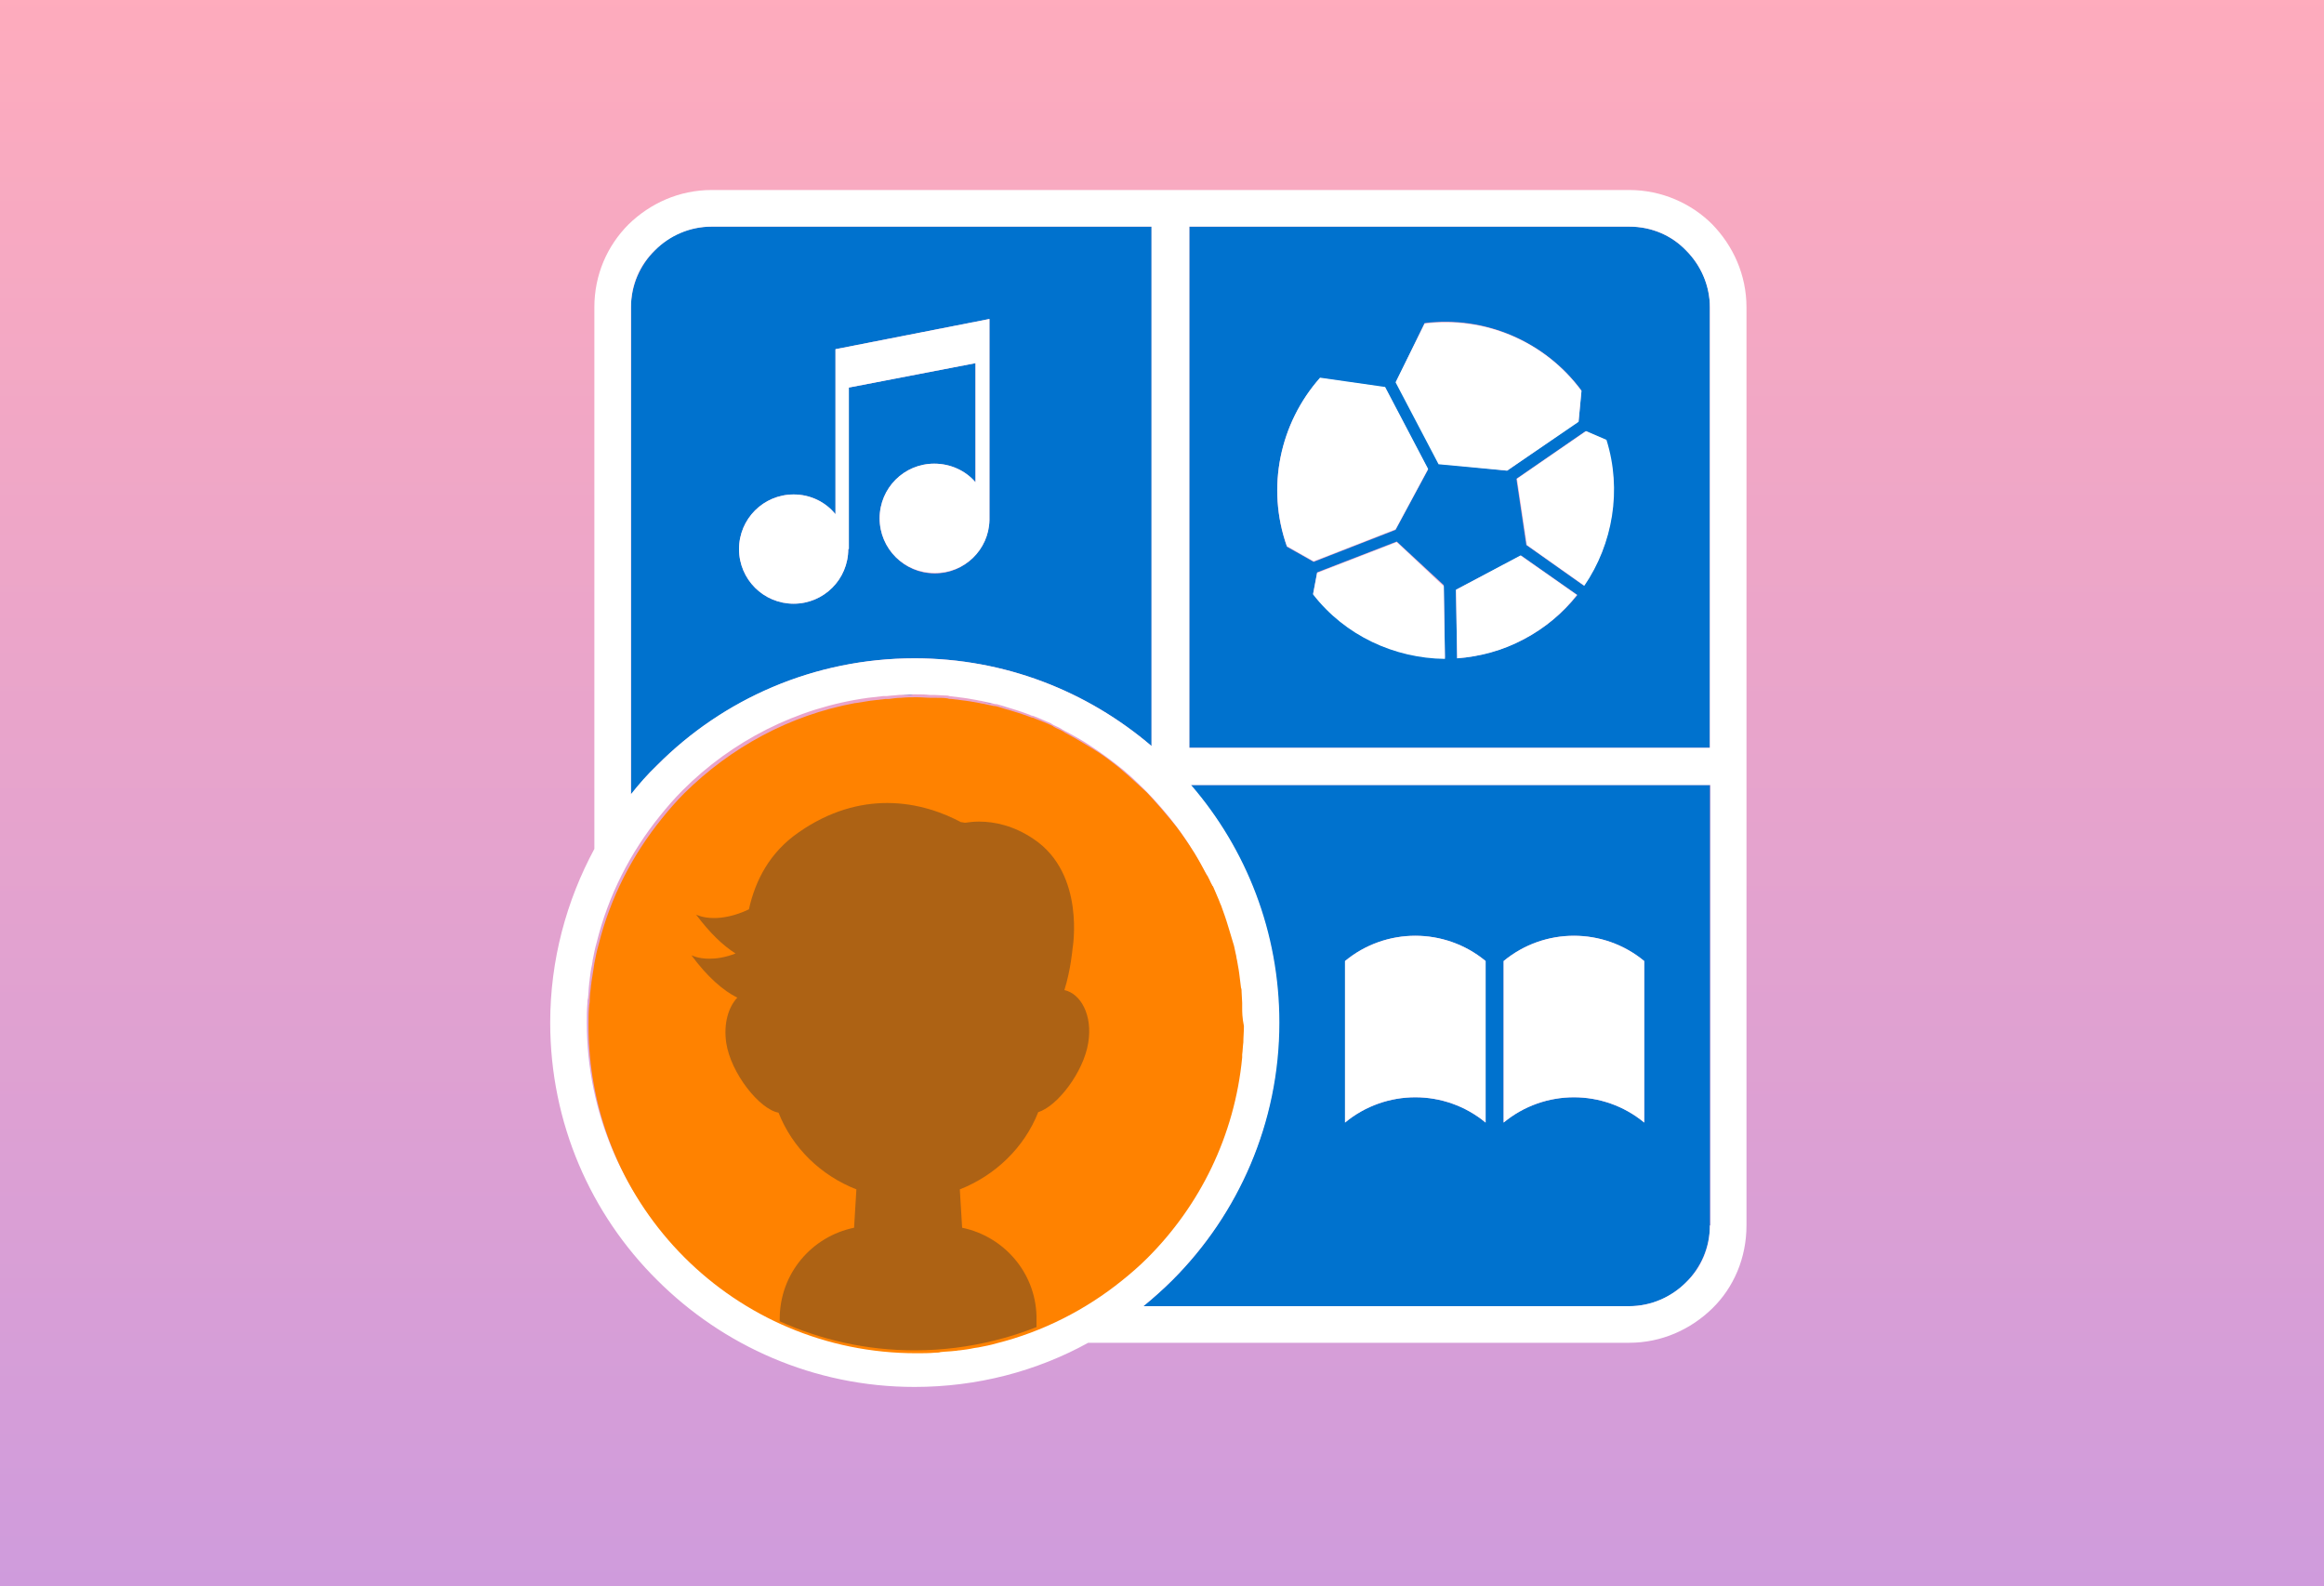 <?xml version="1.0" encoding="utf-8"?>
<!-- Generator: Adobe Illustrator 19.2.1, SVG Export Plug-In . SVG Version: 6.00 Build 0)  -->
<!DOCTYPE svg PUBLIC "-//W3C//DTD SVG 1.1//EN" "http://www.w3.org/Graphics/SVG/1.1/DTD/svg11.dtd">
<svg version="1.1" id="Layer_1" xmlns="http://www.w3.org/2000/svg" xmlns:xlink="http://www.w3.org/1999/xlink" x="0px" y="0px"
	 viewBox="0 0 400 273" style="enable-background:new 0 0 400 273;" xml:space="preserve">
<rect x="0" y="0" width="400" height="273" fill="#333333" stroke="none"/>
<style type="text/css">
	.st0{fill:url(#SVGID_1_);}
	.st1{fill:none;}
	.st2{fill:#0072CE;}
	.st3{fill:#FFFFFF;}
	.st4{fill:#FF8200;}
	.st5{fill:#AD6214;}
</style>
<linearGradient id="SVGID_1_" gradientUnits="userSpaceOnUse" x1="197.665" y1="278" x2="197.665" y2="-8.67" gradientTransform="matrix(1 0 0 1 0 1)">
	<stop  offset="0" style="stop-color:#CE9BDD"/>
	<stop  offset="1" style="stop-color:#FFACBC"/>
</linearGradient>
<rect x="-9" y="-7.7" class="st0" width="413.3" height="286.7"/>
<g>
	<g>
		<path class="st1" d="M101.1,172.7c0-0.3,0-0.6,0.1-0.9C101.2,172.1,101.2,172.4,101.1,172.7z"/>
		<path class="st1" d="M165,231.8c-0.3,0-0.6,0.1-0.9,0.1C164.3,231.9,164.6,231.9,165,231.8z"/>
		<path class="st1" d="M101.9,166c0-0.2,0.1-0.4,0.1-0.7C102,165.5,102,165.8,101.9,166z"/>
		<polygon class="st1" points="102.7,162.2 102.7,162.2 102.7,162.2 		"/>
		<path class="st1" d="M101.4,169.4c0-0.3,0.1-0.6,0.1-0.9C101.5,168.8,101.5,169.1,101.4,169.4z"/>
		<path class="st1" d="M168.1,231.3c-0.2,0-0.5,0.1-0.7,0.1C167.7,231.4,167.9,231.4,168.1,231.3z"/>
		<path class="st1" d="M161.6,232.2c-0.3,0-0.6,0.1-0.9,0.1C161,232.2,161.3,232.2,161.6,232.2z"/>
		<path class="st2" d="M207.6,150.2c0.1,0.1,0.1,0.2,0.2,0.3C207.7,150.4,207.7,150.3,207.6,150.2z"/>
		<path class="st2" d="M213.8,173.4c0,0.9,0.1,1.7,0.1,2.6C213.8,175.1,213.8,174.2,213.8,173.4z"/>
		<path class="st2" d="M213.2,167.5c0.1,0.8,0.2,1.6,0.3,2.4C213.4,169.1,213.3,168.3,213.2,167.5z"/>
		<path class="st2" d="M210,155.4c0.1,0.2,0.1,0.4,0.2,0.5C210.1,155.8,210,155.6,210,155.4z"/>
		<path class="st2" d="M208.6,152.2c0,0,0,0.1,0.1,0.1C208.6,152.3,208.6,152.2,208.6,152.2z"/>
		<path class="st2" d="M213.6,170.7c0.1,0.6,0.1,1.3,0.1,1.9C213.7,172,213.6,171.3,213.6,170.7z"/>
		<path class="st2" d="M210.7,157.4c0.1,0.3,0.2,0.6,0.3,0.9C210.9,158,210.8,157.7,210.7,157.4z"/>
		<path class="st2" d="M211.4,159.6c0.2,0.7,0.4,1.3,0.6,2C211.8,160.9,211.6,160.3,211.4,159.6z"/>
		<path class="st2" d="M212.2,162.6c0.1,0.5,0.2,0.9,0.3,1.4C212.4,163.6,212.3,163.1,212.2,162.6z"/>
		<polygon class="st2" points="204.7,145.3 204.7,145.3 204.7,145.3 		"/>
		<path class="st2" d="M212.8,165.1c0.1,0.6,0.2,1.1,0.3,1.7C213,166.2,212.9,165.7,212.8,165.1z"/>
		<path class="st2" d="M213.6,180.8c0,0.2,0,0.4,0,0.5C213.6,181.2,213.6,181,213.6,180.8z"/>
		<path class="st2" d="M213.8,176c0,0.9,0,1.8-0.1,2.8C213.8,177.8,213.8,176.9,213.8,176z"/>
		<path class="st2" d="M201.8,220.3c-1.6,1.6-3.3,3.1-5,4.5h83.6c3.9,0,7.3-1.6,9.8-4.1c2.5-2.5,4.1-6,4.1-9.8v-75.8h-89.4
			c9.5,11,15.2,25.3,15.2,40.9C220.1,193.3,213.1,209,201.8,220.3z M258.8,165.4c7-5.8,17.2-5.8,24.2,0c0,9.3,0,18.5,0,27.8
			c-7-5.8-17.2-5.8-24.2,0C258.8,183.9,258.8,174.6,258.8,165.4z M231.5,165.4c7-5.8,17.2-5.8,24.2,0c0,9.3,0,18.5,0,27.8
			c-7-5.8-17.2-5.8-24.2,0C231.5,183.9,231.5,174.6,231.5,165.4z"/>
		<path class="st2" d="M169.3,120.8c0.5,0.1,1,0.2,1.4,0.3C170.3,121.1,169.8,120.9,169.3,120.8z"/>
		<path class="st2" d="M166.6,120.3c0.6,0.1,1.1,0.2,1.7,0.3C167.7,120.5,167.2,120.4,166.6,120.3z"/>
		<path class="st2" d="M171.8,121.4c0.7,0.2,1.4,0.4,2,0.6C173.1,121.8,172.5,121.6,171.8,121.4z"/>
		<path class="st2" d="M177.4,123.2c0.2,0.1,0.4,0.2,0.6,0.2C177.8,123.4,177.6,123.3,177.4,123.2z"/>
		<path class="st2" d="M182.9,125.6c0.1,0.1,0.2,0.1,0.3,0.2C183.1,125.7,183,125.7,182.9,125.6z"/>
		<path class="st2" d="M181.1,124.8c0,0,0.1,0,0.1,0.1C181.2,124.8,181.1,124.8,181.1,124.8z"/>
		<polygon class="st2" points="188.1,128.7 188.1,128.7 188.1,128.7 		"/>
		<path class="st2" d="M175.1,122.4c0.3,0.1,0.6,0.2,0.9,0.3C175.7,122.6,175.4,122.5,175.1,122.4z"/>
		<path class="st2" d="M160.8,119.7c0.6,0,1.3,0.1,1.9,0.1C162.1,119.8,161.4,119.7,160.8,119.7z"/>
		<path class="st2" d="M152,119.8c0.2,0,0.4,0,0.6,0C152.4,119.8,152.2,119.8,152,119.8z"/>
		<path class="st2" d="M157.4,119.6c0.9,0,1.7,0,2.6,0.1C159.2,119.6,158.3,119.6,157.4,119.6z"/>
		<path class="st2" d="M149.5,120.1C149.5,120.1,149.5,120.1,149.5,120.1C149.5,120.1,149.5,120.1,149.5,120.1z"/>
		<path class="st2" d="M154.7,119.6c0.9,0,1.8-0.1,2.7-0.1C156.5,119.6,155.6,119.6,154.7,119.6z"/>
		<path class="st2" d="M163.4,119.9c0.8,0.1,1.6,0.2,2.4,0.3C165.1,120.1,164.3,120,163.4,119.9z"/>
		<path class="st2" d="M198.2,128.4V39h-75.7c-3.9,0-7.3,1.5-9.8,4.1c-2.5,2.5-4.1,6-4.1,9.8v83.8c1.4-1.7,2.9-3.4,4.5-5
			c11.3-11.3,27-18.4,44.3-18.4C173,113.3,187.2,119,198.2,128.4z M151.4,89.2c0-5.2,4.2-9.4,9.4-9.4c2.8,0,5.4,1.2,7.1,3.2V62.5
			l-21.8,4.2v27.8H146c0,5.2-4.2,9.4-9.4,9.4c-5.2,0-9.4-4.2-9.4-9.4s4.2-9.4,9.4-9.4c2.9,0,5.5,1.3,7.2,3.4V60.1l26.5-5.2v34.6h0
			c-0.1,5.1-4.3,9.2-9.4,9.2C155.7,98.7,151.4,94.5,151.4,89.2z"/>
		<path class="st2" d="M280.4,39h-75.7v89.7h89.6V52.9c0-3.9-1.6-7.3-4.1-9.8C287.7,40.5,284.2,39,280.4,39z M245.2,55.6
			c10.3-1.3,20.7,3.1,27,11.6l-0.5,5.3L259.4,81l-11.7-1.2l-7.4-14.1L245.2,55.6z M227.2,65.1l11.2,1.6l7.4,14.1l-5.6,10.4
			l-14.1,5.5l-4.6-2.6C217.9,83.9,220.3,72.8,227.2,65.1z M226,102.2l0.7-3.7l13.7-5.3l8.1,7.5l0.2,12.5
			C240,113.3,231.6,109.3,226,102.2z M262.3,110c-3.7,1.9-7.6,3-11.5,3.3l-0.2-11.8l11.2-5.9l9.7,6.8
			C269,105.5,265.9,108.1,262.3,110z M272.6,100.8l-9.9-7l-1.7-11.4l11.9-8.2l3.4,1.5C279.1,84.3,277.6,93.5,272.6,100.8z"/>
		<g>
			<path class="st3" d="M300.6,128.7V52.9c0-5.6-2.3-10.6-5.9-14.3c-3.6-3.6-8.7-5.9-14.3-5.9h-82.2v0h-75.7
				c-5.6,0-10.6,2.3-14.3,5.9c-3.7,3.7-5.9,8.7-5.9,14.3v93.2c-4.8,8.9-7.6,19.1-7.6,29.9c0,17.3,7,33,18.4,44.3
				c11.3,11.3,27,18.4,44.3,18.4v0c10.8,0,21-2.7,29.9-7.6h93.1c5.6,0,10.6-2.3,14.3-5.9c3.7-3.6,5.9-8.7,5.9-14.3L300.6,128.7
				L300.6,128.7z M294.3,210.9c0,3.9-1.5,7.3-4.1,9.8c-2.5,2.5-6,4.1-9.8,4.1h-83.6c1.7-1.4,3.4-2.9,5-4.5
				c11.3-11.3,18.4-27,18.4-44.3c0-15.6-5.7-29.9-15.2-40.9h89.4V210.9z M108.6,136.7V52.9c0-3.9,1.5-7.3,4.1-9.8
				c2.5-2.5,6-4.1,9.8-4.1h75.7v89.4c-11-9.4-25.2-15.1-40.8-15.1c-17.3,0-33,7-44.3,18.4C111.5,133.2,110,134.9,108.6,136.7z
				 M204.7,39h75.7c3.9,0,7.3,1.5,9.8,4.1c2.5,2.5,4.1,6,4.1,9.8v75.8h-89.6V39z M167.4,231.4c-0.8,0.1-1.6,0.3-2.5,0.4
				c-0.3,0-0.6,0.1-0.9,0.1c-0.8,0.1-1.6,0.2-2.4,0.2c-0.3,0-0.6,0.1-0.9,0.1c-1.1,0.1-2.2,0.1-3.3,0.1c-15.6,0-29.7-6.3-39.9-16.5
				C107.3,205.6,101,191.5,101,176c0-1.1,0-2.2,0.1-3.3c0-0.3,0-0.6,0.1-0.9c0.1-0.8,0.1-1.6,0.2-2.4c0-0.3,0.1-0.6,0.1-0.9
				c0.1-0.8,0.2-1.7,0.4-2.5c0-0.2,0.1-0.4,0.1-0.7c0.2-1,0.4-2.1,0.7-3.1c0,0,0,0,0,0l0,0c2-8.1,5.8-15.5,10.9-21.8
				c1.2-1.5,2.5-3,3.9-4.4c8.4-8.4,19.5-14.2,31.9-15.9c0,0,0,0,0,0c0.9-0.1,1.7-0.2,2.6-0.3c0.2,0,0.4,0,0.6,0
				c0.7-0.1,1.4-0.1,2.1-0.2c0.9,0,1.8-0.1,2.7-0.1c0.9,0,1.7,0,2.6,0.1c0.3,0,0.5,0,0.8,0c0.6,0,1.3,0.1,1.9,0.1
				c0.2,0,0.5,0,0.7,0.1c0.8,0.1,1.6,0.2,2.4,0.3c0.2,0,0.5,0.1,0.7,0.1c0.6,0.1,1.1,0.2,1.7,0.3c0.3,0.1,0.7,0.1,1,0.2
				c0.5,0.1,1,0.2,1.4,0.3c0.3,0.1,0.7,0.2,1,0.2c0.7,0.2,1.4,0.4,2,0.6c0.4,0.1,0.9,0.3,1.3,0.4c0.3,0.1,0.6,0.2,0.9,0.3
				c0.5,0.2,0.9,0.3,1.4,0.5c0.2,0.1,0.4,0.2,0.6,0.2c1.1,0.4,2.1,0.9,3.1,1.3c0,0,0.1,0,0.1,0.1c0.5,0.3,1.1,0.5,1.6,0.8
				c0.1,0.1,0.2,0.1,0.3,0.2c1.7,0.9,3.4,1.8,5,2.9c0,0,0,0,0,0c1.5,1,2.9,2,4.3,3.1c1.7,1.3,3.3,2.8,4.8,4.3
				c1.5,1.5,2.9,3.1,4.3,4.8c1.1,1.4,2.2,2.9,3.2,4.4c0,0,0,0,0,0c1,1.6,2,3.3,2.9,5c0.1,0.1,0.1,0.2,0.2,0.3
				c0.3,0.5,0.5,1.1,0.8,1.6c0,0,0,0.1,0.1,0.1c0.5,1,0.9,2.1,1.3,3.1c0.1,0.2,0.1,0.4,0.2,0.5c0.2,0.5,0.3,0.9,0.5,1.4
				c0.1,0.3,0.2,0.6,0.3,0.9c0.1,0.4,0.3,0.9,0.4,1.3c0.2,0.7,0.4,1.3,0.6,2c0.1,0.3,0.2,0.7,0.3,1c0.1,0.5,0.2,0.9,0.3,1.4
				c0.1,0.3,0.1,0.7,0.2,1c0.1,0.6,0.2,1.1,0.3,1.7c0,0.2,0.1,0.5,0.1,0.7c0.1,0.8,0.2,1.6,0.3,2.4c0,0.2,0,0.5,0.1,0.7
				c0.1,0.6,0.1,1.3,0.1,1.9c0,0.3,0,0.5,0,0.8c0,0.9,0.1,1.7,0.1,2.6c0,0.9,0,1.8-0.1,2.8c0,0.7-0.1,1.4-0.2,2.1c0,0.2,0,0.4,0,0.5
				c-1.3,13.4-7.2,25.4-16.3,34.5c-1.4,1.4-2.9,2.7-4.4,3.9c-7.1,5.7-15.5,9.8-24.8,11.6C167.9,231.4,167.7,231.4,167.4,231.4z"/>
			<path class="st3" d="M170.3,89.5L170.3,89.5l0-34.6l-26.5,5.2v28.4c-1.7-2.1-4.3-3.4-7.2-3.4c-5.2,0-9.4,4.2-9.4,9.4
				s4.2,9.4,9.4,9.4c5.2,0,9.4-4.2,9.4-9.4h0.1V66.7l21.8-4.2V83c-1.7-2-4.3-3.2-7.1-3.2c-5.2,0-9.4,4.2-9.4,9.4s4.2,9.4,9.4,9.4
				C166,98.7,170.2,94.6,170.3,89.5z"/>
			<path class="st3" d="M283,193.2c0-9.3,0-18.5,0-27.8c-7-5.8-17.2-5.8-24.2,0c0,9.3,0,18.5,0,27.8
				C265.8,187.4,276,187.4,283,193.2z"/>
			<path class="st3" d="M255.7,193.2c0-9.3,0-18.5,0-27.8c-7-5.8-17.2-5.8-24.2,0c0,9.3,0,18.5,0,27.8
				C238.5,187.4,248.7,187.4,255.7,193.2z"/>
			<path class="st3" d="M259.4,81l12.3-8.4l0.5-5.3c-6.3-8.6-16.7-12.9-27-11.6l-5,10.1l7.4,14.1L259.4,81z"/>
			<path class="st3" d="M240.2,91.1l5.6-10.4l-7.4-14.1l-11.2-1.6c-6.9,7.8-9.3,18.9-5.7,29l4.6,2.6L240.2,91.1z"/>
			<path class="st3" d="M273,74.2l-11.9,8.2l1.7,11.4l9.9,7c4.9-7.2,6.5-16.5,3.8-25.1L273,74.2z"/>
			<path class="st3" d="M240.4,93.3l-13.7,5.3l-0.7,3.7c5.5,7.1,14,11,22.7,11.1l-0.2-12.5L240.4,93.3z"/>
			<path class="st3" d="M250.6,101.5l0.2,11.8c3.9-0.3,7.8-1.3,11.5-3.3c3.6-1.9,6.7-4.5,9.1-7.6l-9.7-6.8L250.6,101.5z"/>
		</g>
		<path class="st4" d="M213.8,173.4c0-0.3,0-0.5,0-0.8c0-0.6-0.1-1.3-0.1-1.9c0-0.2,0-0.5-0.1-0.7c-0.1-0.8-0.2-1.6-0.3-2.4
			c0-0.2-0.1-0.5-0.1-0.7c-0.1-0.6-0.2-1.1-0.3-1.7c-0.1-0.3-0.1-0.7-0.2-1c-0.1-0.5-0.2-1-0.3-1.4c-0.1-0.3-0.2-0.7-0.3-1
			c-0.2-0.7-0.4-1.3-0.6-2c-0.1-0.4-0.3-0.9-0.4-1.3c-0.1-0.3-0.2-0.6-0.3-0.9c-0.2-0.5-0.3-0.9-0.5-1.4c-0.1-0.2-0.1-0.4-0.2-0.5
			c-0.4-1.1-0.9-2.1-1.3-3.1c0,0,0-0.1-0.1-0.1c-0.3-0.5-0.5-1.1-0.8-1.6c0-0.1-0.1-0.2-0.2-0.3c-0.9-1.7-1.8-3.4-2.9-5c0,0,0,0,0,0
			c-1-1.5-2-3-3.2-4.4c-1-1.2-2-2.4-3.1-3.6v0c-0.4-0.4-0.7-0.8-1.1-1.2c-0.4-0.4-0.8-0.7-1.2-1.1h0c-1.2-1.1-2.4-2.2-3.6-3.2
			c-1.4-1.1-2.8-2.2-4.3-3.1c0,0,0,0,0,0c-1.6-1-3.3-2-5-2.9c-0.1-0.1-0.2-0.1-0.3-0.2c-0.5-0.3-1.1-0.5-1.6-0.8c0,0-0.1,0-0.1-0.1
			c-1-0.5-2.1-0.9-3.1-1.3c-0.2-0.1-0.4-0.2-0.6-0.2c-0.5-0.2-0.9-0.3-1.4-0.5c-0.3-0.1-0.6-0.2-0.9-0.3c-0.4-0.1-0.9-0.3-1.3-0.4
			c-0.7-0.2-1.4-0.4-2-0.6c-0.3-0.1-0.7-0.2-1-0.2c-0.5-0.1-0.9-0.2-1.4-0.3c-0.3-0.1-0.7-0.1-1-0.2c-0.6-0.1-1.1-0.2-1.7-0.3
			c-0.2,0-0.5-0.1-0.7-0.1c-0.8-0.1-1.6-0.2-2.4-0.3c-0.2,0-0.5,0-0.7-0.1c-0.6-0.1-1.3-0.1-1.9-0.1c-0.3,0-0.5,0-0.8,0
			c-0.9,0-1.7-0.1-2.6-0.1c-0.9,0-1.8,0-2.7,0.1c-0.7,0-1.4,0.1-2.1,0.2c-0.2,0-0.4,0-0.6,0c-0.9,0.1-1.7,0.2-2.6,0.3c0,0,0,0,0,0
			c-0.8,0.1-1.7,0.3-2.5,0.4c0,0,0,0-0.1,0c0,0,0,0,0,0c-11.4,2.1-21.5,7.7-29.4,15.5c-1.4,1.4-2.7,2.9-3.9,4.4
			c-5.1,6.3-8.9,13.7-10.9,21.8c0,0,0,0,0,0c-0.3,1-0.5,2.1-0.7,3.1c0,0.2-0.1,0.4-0.1,0.7c-0.1,0.8-0.3,1.7-0.4,2.5
			c0,0.3-0.1,0.6-0.1,0.9c-0.1,0.8-0.2,1.6-0.2,2.4c0,0.3-0.1,0.6-0.1,0.9c-0.1,1.1-0.1,2.2-0.1,3.3c0,15.6,6.3,29.7,16.5,39.9
			c10.2,10.2,24.3,16.5,39.9,16.5c1.1,0,2.2,0,3.3-0.1c0.3,0,0.6,0,0.9-0.1c0.8-0.1,1.6-0.1,2.4-0.2c0.3,0,0.6-0.1,0.9-0.1
			c0.8-0.1,1.6-0.2,2.5-0.4c0.2,0,0.5-0.1,0.7-0.1c1-0.2,2.1-0.4,3.1-0.7l0,0c8-2,15.4-5.8,21.6-10.8c1.5-1.2,3-2.5,4.4-3.9
			c9-9,15-21,16.3-34.5c0-0.2,0-0.4,0-0.5c0.1-0.7,0.1-1.4,0.2-2.1c0-0.9,0.1-1.8,0.1-2.8C213.8,175.1,213.8,174.2,213.8,173.4z"/>
	</g>
	<path class="st5" d="M183.2,170.4C183.2,170.4,183.2,170.4,183.2,170.4C183.2,170.4,183.2,170.4,183.2,170.4
		c1.1-3.5,1.4-7.1,1.4-7.1s2.3-12.9-6.7-18.9c-3.4-2.3-6.7-3-9.4-3c-0.9,0-1.7,0.1-2.4,0.2c-0.2,0-0.4-0.1-0.7-0.1
		c0.1,0.1,0.2,0.1,0.3,0.2c0,0,0,0,0,0c0,0,0,0,0,0c-0.1-0.1-0.2-0.1-0.3-0.2c-2.8-1.5-7.3-3.3-12.7-3.3c-4.6,0-9.9,1.3-15.3,5.1
		c-4.9,3.4-7.4,8.2-8.5,13.2c0,0,0,0,0,0c-2.5,1.2-4.6,1.5-6,1.5c-2,0-3.1-0.6-3.1-0.6c2.4,3.2,4.6,5.3,6.8,6.7
		c-1.8,0.7-3.3,0.9-4.5,0.9c-2,0-3.1-0.6-3.1-0.6c2.8,3.8,5.5,6.1,7.9,7.3c0.1,0,0.1,0.1,0.2,0.1c0,0,0,0,0,0
		c-0.1,0-0.1-0.1-0.2-0.1c-1.5,1.6-2.4,4.4-1.9,7.8c0.8,5.2,5.7,11.4,9,12c0.1,0,0.1,0,0.2,0c0,0,0,0,0,0c-0.1,0-0.1,0-0.2,0
		c2.4,6.1,7.3,10.8,13.4,13.2l-0.4,6.6l0,0.1c0,0,0,0,0,0l0-0.1c-7.3,1.5-12.8,7.9-12.8,15.7v0.4c7.1,3.2,14.9,5,23.2,5
		c4.8,0,9.4-0.6,13.8-1.7c2.5-0.6,4.9-1.4,7.2-2.3V227c0-0.2,0-0.3,0-0.5c-0.2-7.5-5.6-13.7-12.8-15.2l0,0l-0.4-6.6
		c6.1-2.4,11.1-7.2,13.5-13.3c3.3-1,7.8-6.9,8.6-11.9C188.1,174.7,186,171,183.2,170.4z"/>
</g>
</svg>

